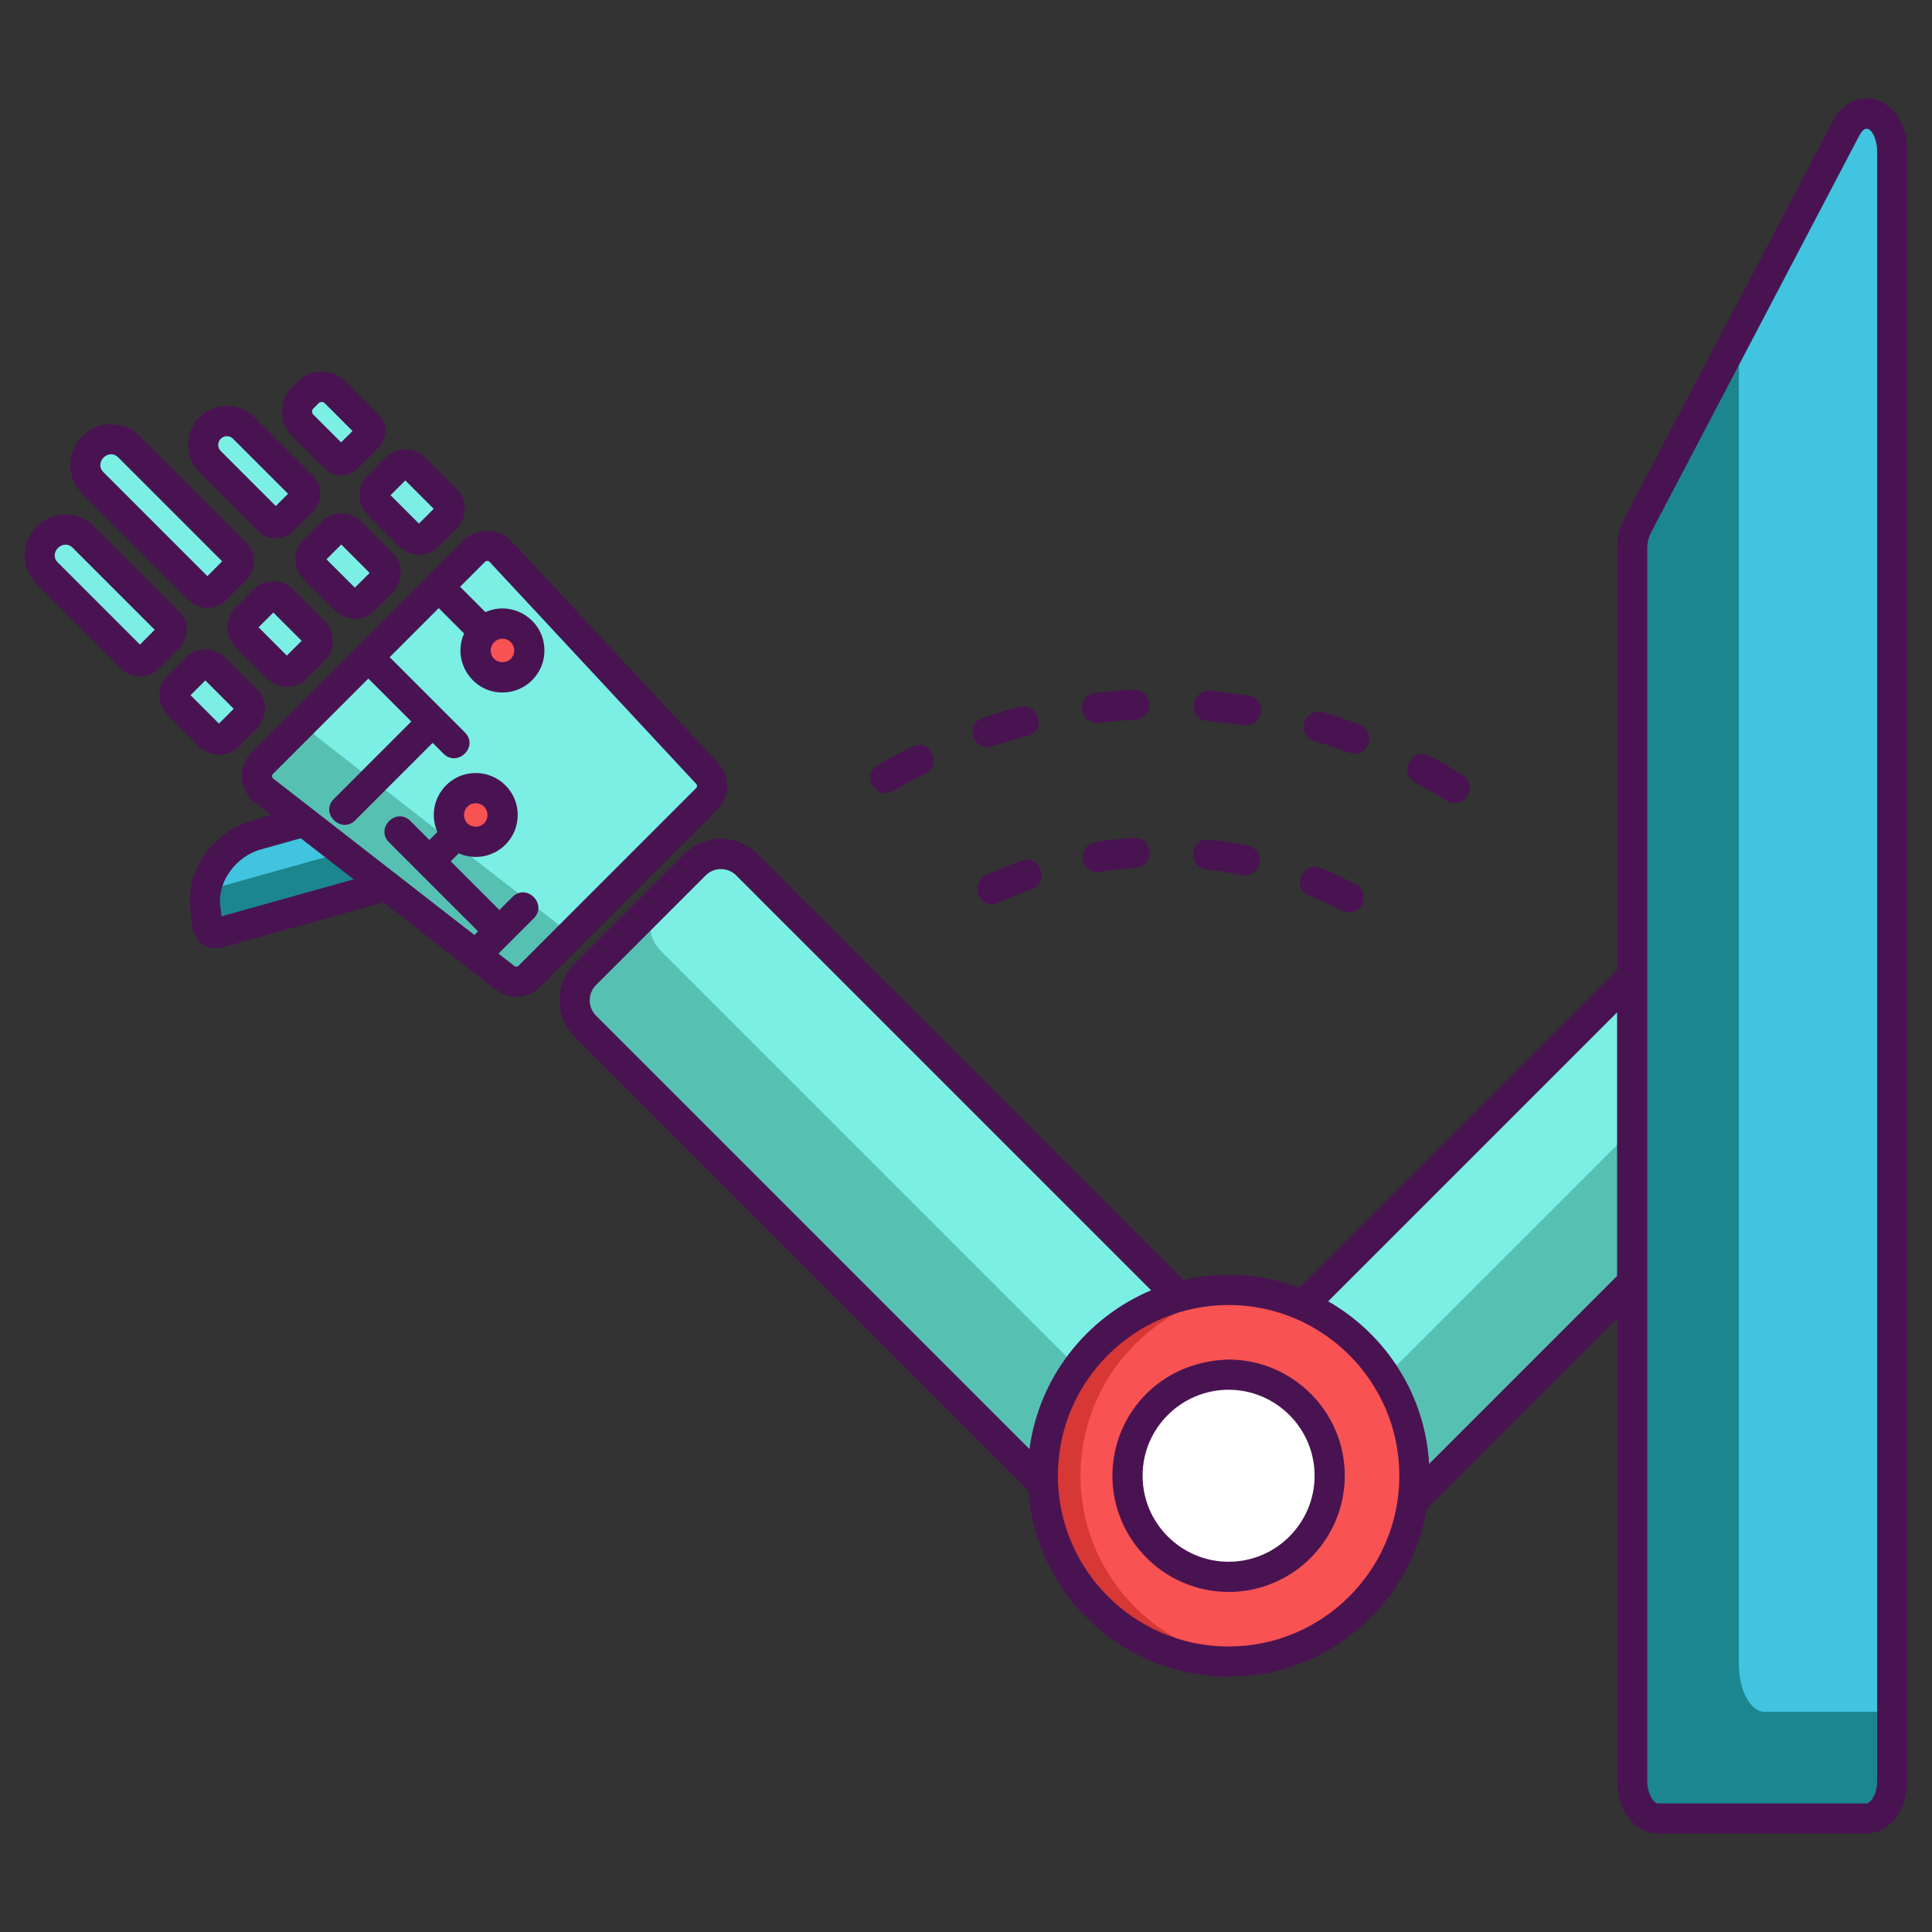 <?xml version="1.0" encoding="utf-8"?>
<!-- Generator: Adobe Illustrator 18.0.0, SVG Export Plug-In . SVG Version: 6.00 Build 0)  -->
<!DOCTYPE svg PUBLIC "-//W3C//DTD SVG 1.1//EN" "http://www.w3.org/Graphics/SVG/1.1/DTD/svg11.dtd">
<svg version="1.1" id="Layer_1" xmlns="http://www.w3.org/2000/svg" xmlns:xlink="http://www.w3.org/1999/xlink" x="0px" y="0px"
	 viewBox="0 0 256 256" style="enable-background:new 0 0 256 256;" xml:space="preserve">
<rect x="0" y="0" width="256" height="256" fill="#333333" stroke="none"/>
<style type="text/css">
	.st0{fill:#1C868E;}
	.st1{fill:#40C4DF;}
	.st2{fill:#F85252;}
	.st3{fill:#491352;}
	.st4{fill:#7BEFE4;}
	.st5{fill:none;stroke:#491352;stroke-width:4;stroke-linecap:round;stroke-linejoin:round;stroke-miterlimit:10;}
	.st6{fill:#FFFFFF;}
	.st7{fill:#56C1B3;}
	.st8{fill:#D73735;}
	.st9{fill:#D8D6D7;}
	.st10{fill:#EDAF85;}
	.st11{fill:#F7C09A;}
	.st12{fill:none;stroke:#491352;stroke-width:4;stroke-miterlimit:10;}
</style>
<g id="XMLID_3210_">
	<path id="XMLID_1920_" class="st7" d="M244.29,141.88l-62.89,62.89c-1.77,1.77-4.63,1.77-6.4,0l-9.85-9.85l-4.04-4.04
		c-1.77-1.76-1.77-4.63,0-6.4L224,121.59c1.66-1.65,4.28-1.75,6.06-0.31c0.12,0.1,0.23,0.2,0.34,0.31l13.89,13.89
		C246.05,137.25,246.05,140.11,244.29,141.88z"/>
	<path id="XMLID_1876_" class="st4" d="M234.18,131.8l-62.89,62.89c-1.69,1.68-4.36,1.76-6.14,0.23l-4.04-4.04
		c-1.77-1.76-1.77-4.63,0-6.4L224,121.59c1.66-1.65,4.28-1.75,6.06-0.31l4.12,4.12C235.95,127.16,235.95,130.03,234.18,131.8z"/>
	<path id="XMLID_1924_" class="st0" d="M51.12,117.27c-0.19,0.14-0.41,0.25-0.64,0.32l-21.47,6c-0.75,0.21-1.45-0.22-1.53-0.95
		l-0.29-2.51c-0.08-0.7-0.05-1.41,0.06-2.11c0.56-3.33,3.25-6.4,6.74-7.38l6.32-1.78l5.21,4.05L51.12,117.27z"/>
	<path id="XMLID_1875_" class="st1" d="M45.52,112.91l-18.27,5.11c0.56-3.33,3.25-6.4,6.74-7.38l6.32-1.78L45.52,112.91z"/>
	<path id="XMLID_1976_" class="st4" d="M26.026,88.52l-2.419,2.419c-0.655,0.655-0.655,1.716,0,2.37l4.213,4.213
		c0.655,0.655,1.716,0.655,2.37,0l2.419-2.419c0.655-0.655,0.655-1.716,0-2.37l-4.213-4.213
		C27.742,87.866,26.681,87.866,26.026,88.52z"/>
	<path id="XMLID_1975_" class="st4" d="M6.308,71.158l-0.063,0.063c-1.305,1.305-1.305,3.421,0,4.726l11.268,11.268
		c0.566,0.566,1.485,0.566,2.051,0l2.738-2.738c0.566-0.566,0.566-1.485,0-2.051L11.034,71.158
		C9.729,69.853,7.613,69.853,6.308,71.158z"/>
	<path id="XMLID_1979_" class="st4" d="M35.033,79.514l-2.419,2.419c-0.655,0.655-0.655,1.716,0,2.37l4.213,4.213
		c0.655,0.655,1.716,0.655,2.37,0l2.419-2.419c0.655-0.655,0.655-1.716,0-2.37l-4.213-4.213
		C36.749,78.86,35.687,78.86,35.033,79.514z"/>
	<path id="XMLID_1978_" class="st4" d="M12.326,59.198l-0.028,0.028c-1.315,1.315-1.315,3.446,0,4.761l14.149,14.149
		c0.571,0.571,1.496,0.571,2.067,0l2.723-2.723c0.571-0.571,0.571-1.496,0-2.067L17.087,59.198
		C15.772,57.883,13.641,57.883,12.326,59.198z"/>
	<path id="XMLID_2354_" class="st4" d="M44.039,70.508l-2.419,2.419c-0.655,0.655-0.655,1.716,0,2.37l4.213,4.213
		c0.655,0.655,1.716,0.655,2.37,0l2.419-2.419c0.655-0.655,0.655-1.716,0-2.37l-4.213-4.213
		C45.755,69.853,44.694,69.853,44.039,70.508z"/>
	<path id="XMLID_2353_" class="st4" d="M27.836,56.724L27.836,56.724c-1.23,1.23-1.23,3.224,0,4.453l7.738,7.738
		c0.534,0.534,1.399,0.534,1.933,0l2.52-2.52c0.534-0.534,0.534-1.399,0-1.933l-7.738-7.738
		C31.06,55.494,29.066,55.494,27.836,56.724z"/>
	<path id="XMLID_2359_" class="st4" d="M52.528,62.019l-2.419,2.419c-0.655,0.655-0.655,1.716,0,2.37l4.213,4.213
		c0.655,0.655,1.716,0.655,2.37,0l2.419-2.419c0.655-0.655,0.655-1.716,0-2.37l-4.213-4.213
		C54.244,61.364,53.183,61.364,52.528,62.019z"/>
	<path id="XMLID_2355_" class="st4" d="M40.804,52.012l-0.701,0.701c-1.006,1.006-1.006,2.637,0,3.643l4.305,4.305
		c0.437,0.437,1.145,0.437,1.581,0l2.763-2.763c0.437-0.437,0.437-1.145,0-1.581l-4.305-4.305
		C43.441,51.006,41.81,51.006,40.804,52.012z"/>
	<path id="XMLID_1905_" class="st7" d="M93.66,105.84l-16.47,16.48c-0.03,0.03-0.06,0.06-0.09,0.08l-6.99,6.99
		c-0.85,0.85-2.21,0.94-3.17,0.19l-31.97-24.84c-1.14-0.89-1.25-2.58-0.22-3.6l6.9-6.89c0.06-0.06,0.11-0.12,0.17-0.18l21.23-21.22
		c0.97-0.78,2.41-0.7,3.27,0.23l27.4,29.43C94.6,103.45,94.57,104.93,93.66,105.84z"/>
	<path id="XMLID_1903_" class="st4" d="M93.66,105.84l-16.47,16.48c-0.03,0.03-0.06,0.06-0.09,0.08c-0.86,0.78-2.16,0.83-3.09,0.11
		L42.04,97.67c-1.07-0.84-1.22-2.39-0.39-3.42c0.06-0.06,0.11-0.12,0.17-0.18l21.23-21.22c0.97-0.78,2.41-0.7,3.27,0.23l27.4,29.43
		C94.6,103.45,94.57,104.93,93.66,105.84z"/>
	<circle id="XMLID_1931_" class="st2" cx="66.58" cy="86.196" r="3.561"/>
	<circle id="XMLID_1929_" class="st2" cx="63.039" cy="107.993" r="3.561"/>
	<path id="XMLID_1907_" class="st7" d="M167.58,190.09l-4.51,4.52l-10,10c-1.91,1.9-4.99,1.9-6.89,0l-68.62-68.62
		c-1.9-1.9-1.9-4.98,0-6.89l9.94-9.94c0.02-0.02,0.04-0.04,0.06-0.06l4.52-4.51c1.9-1.91,4.99-1.91,6.89,0l68.61,68.61
		C169.49,185.1,169.49,188.19,167.58,190.09z"/>
	<path id="XMLID_1904_" class="st4" d="M167.58,190.09l-4.51,4.52l-0.06,0.06c-1.91,1.84-4.95,1.82-6.83-0.06l-68.62-68.62
		c-1.88-1.88-1.9-4.92-0.06-6.83c0.02-0.02,0.04-0.04,0.06-0.06l4.52-4.51c1.9-1.91,4.99-1.91,6.89,0l68.61,68.61
		C169.49,185.1,169.49,188.19,167.58,190.09z"/>
	<path id="XMLID_1919_" class="st8" d="M187.42,195.54c0,12.75-9.69,23.24-22.1,24.5c-0.01,0.01-0.02,0-0.04,0
		c-0.82,0.09-1.64,0.13-2.48,0.13c-13.6,0-24.63-11.03-24.63-24.63s11.03-24.62,24.63-24.62c0.84,0,1.66,0.04,2.48,0.13
		c0.02,0,0.03-0.01,0.04,0C177.73,172.31,187.42,182.79,187.42,195.54z"/>
	<path id="XMLID_1890_" class="st2" d="M187.42,195.54c0,12.75-9.69,23.24-22.1,24.5c-0.01,0.01-0.02,0-0.04,0
		c-12.42-1.26-22.11-11.75-22.11-24.5s9.69-23.23,22.11-24.49c0.02,0,0.03-0.01,0.04,0C177.73,172.31,187.42,182.79,187.42,195.54z"
		/>
	<circle id="XMLID_107_" class="st6" cx="162.795" cy="195.544" r="13.395"/>
	<path id="XMLID_1923_" class="st0" d="M250.73,20.05v215.91c0,2.77-1.52,5-3.41,5h-27.64c-1.88,0-3.41-2.23-3.41-5V72.72
		c0-1.11,0.25-2.18,0.71-3.05l13.43-25.59L244.62,17C246.61,13.21,250.73,15.27,250.73,20.05z"/>
	<path id="XMLID_1906_" class="st1" d="M250.73,20.05v206.77h-16.91c-1.88,0-3.41-2.83-3.41-6.32V44.08L244.62,17
		C246.61,13.21,250.73,15.27,250.73,20.05z"/>
	<g id="XMLID_2244_">
		<path id="XMLID_2507_" class="st3" d="M29.01,100.01c0.94,0,1.88-0.36,2.6-1.07l2.41-2.42c1.44-1.44,1.44-3.77,0-5.2l-4.21-4.21
			c-1.43-1.44-3.77-1.44-5.2,0l-2.42,2.42c-0.69,0.69-1.07,1.61-1.07,2.59c0,0.99,0.38,1.91,1.07,2.6l4.22,4.22
			C27.12,99.65,28.06,100.01,29.01,100.01z M27.21,90.16l3.76,3.76l-1.96,1.96l-3.76-3.76L27.21,90.16z"/>
		<path id="XMLID_2567_" class="st3" d="M23.72,81.01L12.45,69.74c-2.08-2.08-5.47-2.08-7.56,0l-0.06,0.07
			c-2.08,2.08-2.08,5.47,0,7.55L16.1,88.63c0.65,0.65,1.52,1.01,2.44,1.01c0.92,0,1.79-0.36,2.44-1.01l2.74-2.74
			C25.06,84.55,25.06,82.36,23.72,81.01z M18.54,85.41L7.66,74.53c-1.288-1.288,0.715-3.205,1.96-1.96L20.5,83.45L18.54,85.41z"/>
		<path id="XMLID_2570_" class="st3" d="M33.62,78.1l-2.42,2.42c-1.43,1.43-1.43,3.76,0,5.2l4.21,4.21c0.72,0.72,1.66,1.08,2.6,1.08
			s1.88-0.36,2.6-1.08l2.42-2.42c1.43-1.43,1.43-3.76,0-5.2l-4.21-4.21C37.38,76.67,35.05,76.67,33.62,78.1z M38.01,86.87
			l-3.75-3.75l1.96-1.96l3.75,3.75L38.01,86.87z"/>
		<path id="XMLID_2573_" class="st3" d="M25.03,79.55c0.68,0.68,1.56,1.01,2.45,1.01c0.89,0,1.77-0.34,2.45-1.01l2.72-2.72
			c1.35-1.35,1.35-3.55,0-4.9L18.5,57.78c-2.09-2.09-5.5-2.09-7.59,0l-0.03,0.03c-2.09,2.09-2.09,5.5,0,7.59L25.03,79.55z
			 M15.67,60.61l13.77,13.77l-1.96,1.96L13.71,62.57C12.422,61.282,14.386,59.326,15.67,60.61z"/>
		<path id="XMLID_2585_" class="st3" d="M47.02,82c0.98,0,1.9-0.38,2.6-1.08l2.42-2.41c0.69-0.7,1.07-1.62,1.07-2.6
			c0-0.99-0.38-1.91-1.07-2.6l-4.22-4.22c-1.43-1.43-3.76-1.43-5.19,0l-2.42,2.42c-1.44,1.44-1.44,3.77,0,5.2l4.21,4.21
			C45.11,81.62,46.04,82,47.02,82z M45.22,72.15l3.76,3.76l-1.96,1.96l-3.76-3.76L45.22,72.15z"/>
		<path id="XMLID_2592_" class="st3" d="M34.16,70.33c0.66,0.66,1.52,0.98,2.38,0.98c0.86,0,1.73-0.32,2.38-0.98l2.52-2.52
			c1.31-1.31,1.31-3.45,0-4.76l-7.74-7.74c-0.97-0.97-2.26-1.51-3.64-1.51c-1.37,0-2.66,0.54-3.64,1.51
			c-0.97,0.97-1.51,2.27-1.51,3.64c0,1.38,0.54,2.67,1.51,3.64L34.16,70.33z M30.06,57.8c0.31,0,0.6,0.12,0.82,0.34l7.29,7.29
			l-1.63,1.62l-7.29-7.29c-0.22-0.21-0.34-0.5-0.34-0.81C28.91,58.311,29.444,57.8,30.06,57.8z"/>
		<path id="XMLID_2602_" class="st3" d="M48.7,68.22l4.21,4.21c0.71,0.72,1.66,1.08,2.6,1.08s1.88-0.36,2.6-1.08l2.42-2.41
			c0.69-0.7,1.07-1.62,1.07-2.6c0-0.99-0.38-1.91-1.07-2.6l-4.22-4.22c-1.43-1.43-3.76-1.43-5.2,0l-2.41,2.42
			C47.26,64.46,47.26,66.79,48.7,68.22z M53.71,63.66l3.76,3.76l-1.96,1.96l-3.76-3.76L53.71,63.66z"/>
		<path id="XMLID_2605_" class="st3" d="M42.99,62.07c0.59,0.59,1.37,0.92,2.21,0.92c0.83,0,1.61-0.33,2.2-0.91l2.77-2.77
			c1.21-1.21,1.21-3.19,0-4.41l-4.31-4.3c-1.78-1.79-4.69-1.79-6.47,0l-0.7,0.7c-0.87,0.86-1.34,2.01-1.34,3.23
			c0,1.23,0.47,2.38,1.34,3.24L42.99,62.07z M41.52,54.13l0.7-0.7c0.213-0.232,0.607-0.222,0.81,0l3.68,3.68l-1.51,1.51l-3.68-3.68
			C41.301,54.721,41.286,54.365,41.52,54.13z"/>
		<path id="XMLID_2608_" class="st3" d="M95.18,101.15L67.79,71.72c-1.681-1.804-4.543-1.897-6.34-0.12
			C50.925,82.132,43.868,89.196,33.33,99.73c-1.884,1.885-1.661,4.958,0.41,6.59l2.179,1.699l-2.471,0.693
			c-5.197,1.453-8.817,6.569-8.243,11.652l0.288,2.479c0.205,1.957,2.103,3.219,4.058,2.667l21.251-5.94l11.128,8.648l3.78,2.94
			c0.8,0.62,1.75,0.93,2.7,0.93c1.14,0,2.27-0.44,3.12-1.29l23.54-23.54C96.76,105.57,96.8,102.89,95.18,101.15z M29.354,121.414
			l-0.175-1.504c-0.348-3.074,2.101-6.438,5.347-7.345l5.325-1.494l7.017,5.447L29.354,121.414z M92.24,104.43L68.7,127.97
			c-0.14,0.14-0.37,0.16-0.53,0.04l-2.12-1.65l0,0l4.678-4.678c1.87-1.869-0.957-4.702-2.828-2.828l-1.726,1.726l-6.446-6.447
			l1.062-1.063l0,0c0.7,0.32,1.46,0.48,2.25,0.48c3.081,0,5.56-2.491,5.56-5.56c0-3.089-2.509-5.56-5.56-5.56
			c-3.994,0-6.71,4.115-5.08,7.81c0,0.001,0.001,0.001,0.001,0.002l-1.062,1.062l-2.52-2.52c-1.869-1.869-4.702,0.956-2.828,2.828
			l11.795,11.795l-0.484,0.484l-0.002-0.001c-32.612-25.363-22.088-17.175-26.66-20.73c-0.19-0.143-0.218-0.438-0.04-0.6
			l12.649-12.649l5.692,5.692l-10.267,10.268c-1.878,1.877,0.983,4.676,2.828,2.828L57.33,98.431l1.438,1.438
			c1.845,1.845,4.724-0.934,2.828-2.828c-2.502-2.502-7.693-7.694-9.963-9.964l6.497-6.497l0.003-0.003l3.366,3.366
			c-1.622,3.556,0.985,7.817,5.081,7.817c3.068,0,5.56-2.491,5.56-5.56c0-4.098-4.248-6.718-7.81-5.09
			c-0.002,0.001-0.003,0.002-0.005,0.003l-3.364-3.364l3.319-3.319c0.158-0.142,0.414-0.156,0.58,0.01l27.39,29.43
			C92.4,104.03,92.4,104.28,92.24,104.43z M61.93,106.89c0.624-0.624,1.626-0.605,2.21,0c0.61,0.61,0.61,1.6,0,2.21
			c-0.585,0.585-1.592,0.586-2.194,0.01c-0.004-0.004-0.007-0.01-0.012-0.014c-0.005-0.005-0.01-0.008-0.015-0.012
			C61.334,108.473,61.335,107.495,61.93,106.89z M67.68,85.09c0.606,0.607,0.622,1.588,0,2.21c-0.59,0.59-1.61,0.59-2.2,0
			c-0.62-0.62-0.608-1.602,0-2.21C66.093,84.477,67.066,84.476,67.68,85.09z"/>
		<path id="XMLID_2616_" class="st3" d="M178.19,195.54c0-8.56-7.004-15.39-15.39-15.39c-9.294,0.242-15.4,7.484-15.4,15.39
			c0,8.478,6.92,15.4,15.4,15.4C171.298,210.94,178.19,204.004,178.19,195.54z M151.4,195.54c0-6.343,5.182-11.39,11.4-11.39
			c6.261,0,11.39,5.105,11.39,11.39c0,6.282-5.108,11.4-11.39,11.4C156.576,206.94,151.4,201.888,151.4,195.54z"/>
		<path id="XMLID_2619_" class="st3" d="M242.85,16.07l-27.64,52.67c-0.61,1.17-0.94,2.54-0.94,3.98v48.79v5.21v1.78l-42.12,42.12
			c-2.91-1.1-6.06-1.7-9.35-1.7c-2.06,0-4.06,0.23-5.98,0.69h0l-56.44-56.44c-2.67-2.68-7.03-2.68-9.71,0l-14.52,14.52
			c-1.3,1.3-2.01,3.02-2.01,4.86c0,1.83,0.71,3.56,2.01,4.86l6.15,6.15l3.16,3.16l13.17,13.17l37.62,37.62
			c1.008,13.78,12.56,24.66,26.55,24.66c13.304,0,24.199-9.79,26.25-22.22c16.45-16.456,7.748-7.758,25.22-25.23
			c0,14.735,0,49.467,0,61.24c0,3.93,2.38,7,5.41,7h27.64c3.04,0,5.41-3.07,5.41-7V20.04C252.73,12.919,245.735,10.577,242.85,16.07
			z M78.98,134.58c-0.54-0.54-0.84-1.26-0.84-2.03s0.3-1.49,0.84-2.03L93.5,116c0.56-0.56,1.29-0.84,2.03-0.84
			c0.73,0,1.47,0.28,2.03,0.84l0.8,0.81h0.01l1.99,1.99v0.01l11.85,11.84l2.11,2.11l38.21,38.21c-8.56,3.6-14.86,11.53-16.12,21.04
			L78.98,134.58z M140.17,195.54c0-12.587,10.277-22.62,22.63-22.62c12.418,0,22.62,10.106,22.62,22.62
			c0,12.518-10.159,22.533-22.39,22.62c-0.08,0.01-0.15,0.01-0.23,0.01C150.331,218.17,140.17,208.02,140.17,195.54z M189.37,193.97
			c-0.53-9.22-5.79-17.2-13.38-21.54h0l38.28-38.28l0,0v34.92C202.29,181.05,196.767,186.573,189.37,193.97z M248.73,235.96
			c0,1.87-0.91,3-1.41,3h-27.64c-0.49,0-1.41-1.13-1.41-3c0-30.212,0-70.047,0-100.15v-4.35v-1.31v-5.65V72.72
			c0-0.78,0.17-1.53,0.48-2.12l27.64-52.68c1.15-2.155,2.34,0.177,2.34,2.12V235.96z"/>
		<path id="XMLID_2633_" class="st3" d="M159.88,115.22c1.55,0.18,3.11,0.43,4.64,0.75c0.14,0.02,0.27,0.04,0.41,0.04
			c0.93,0,1.76-0.65,1.95-1.6c0.23-1.08-0.46-2.14-1.55-2.36c-1.65-0.34-3.33-0.61-5-0.8
			C157.707,110.935,157.238,114.932,159.88,115.22z"/>
		<path id="XMLID_2634_" class="st3" d="M150.21,111.01c-1.69,0.11-3.38,0.3-5.04,0.56c-2.624,0.409-1.97,4.423,0.63,3.95
			c1.53-0.24,3.11-0.42,4.67-0.52C153.118,114.831,152.84,110.817,150.21,111.01z"/>
		<path id="XMLID_2635_" class="st3" d="M173.51,118.71c4.065,1.654,4.201,2.2,5.19,2.2c2.099,0,2.755-2.815,0.92-3.77
			c-1.49-0.78-3.04-1.49-4.6-2.13C172.58,114.005,171.064,117.703,173.51,118.71z"/>
		<path id="XMLID_2649_" class="st3" d="M135.35,114.06c-1.59,0.56-3.17,1.21-4.7,1.91c-2.393,1.101-0.721,4.785,1.68,3.63
			c1.42-0.65,2.88-1.25,4.36-1.77C139.187,116.941,137.841,113.174,135.35,114.06z"/>
		<path id="XMLID_2650_" class="st3" d="M174.18,98.21c1.53,0.45,3.07,0.96,4.57,1.52c2.567,0.894,3.806-2.859,1.39-3.75
			c-1.58-0.59-3.21-1.13-4.83-1.61C172.779,93.63,171.636,97.442,174.18,98.21z"/>
		<path id="XMLID_2651_" class="st3" d="M187.52,103.68c1.41,0.75,2.81,1.56,4.16,2.41c2.284,1.385,4.338-2.007,2.12-3.4
			c-1.43-0.89-2.91-1.75-4.4-2.54C187.075,98.904,185.186,102.418,187.52,103.68z"/>
		<path id="XMLID_2652_" class="st3" d="M118.33,104.81c1.39-0.8,2.82-1.56,4.25-2.27c2.389-1.147,0.62-4.744-1.76-3.59
			c-1.52,0.75-3.03,1.55-4.49,2.4C114.041,102.661,116.039,106.14,118.33,104.81z"/>
		<path id="XMLID_2655_" class="st3" d="M145.58,95.78c1.58-0.18,3.2-0.32,4.8-0.4c2.64-0.12,2.449-4.132-0.2-3.99
			c-1.69,0.08-3.39,0.22-5.07,0.42C142.471,92.124,142.969,96.107,145.58,95.78z"/>
		<path id="XMLID_2658_" class="st3" d="M130.87,99c0.735,0,1-0.359,5.24-1.46c2.572-0.649,1.563-4.538-0.99-3.87
			c-1.64,0.42-3.28,0.9-4.88,1.43C128.097,95.814,128.605,99,130.87,99z"/>
		<path id="XMLID_2659_" class="st3" d="M160,95.55c3.271,0.266,4.758,0.59,5.09,0.59c2.449,0,2.736-3.6,0.3-3.98
			c-1.67-0.25-3.37-0.46-5.05-0.6C157.688,91.347,157.384,95.336,160,95.55z"/>
	</g>
</g>
</svg>
